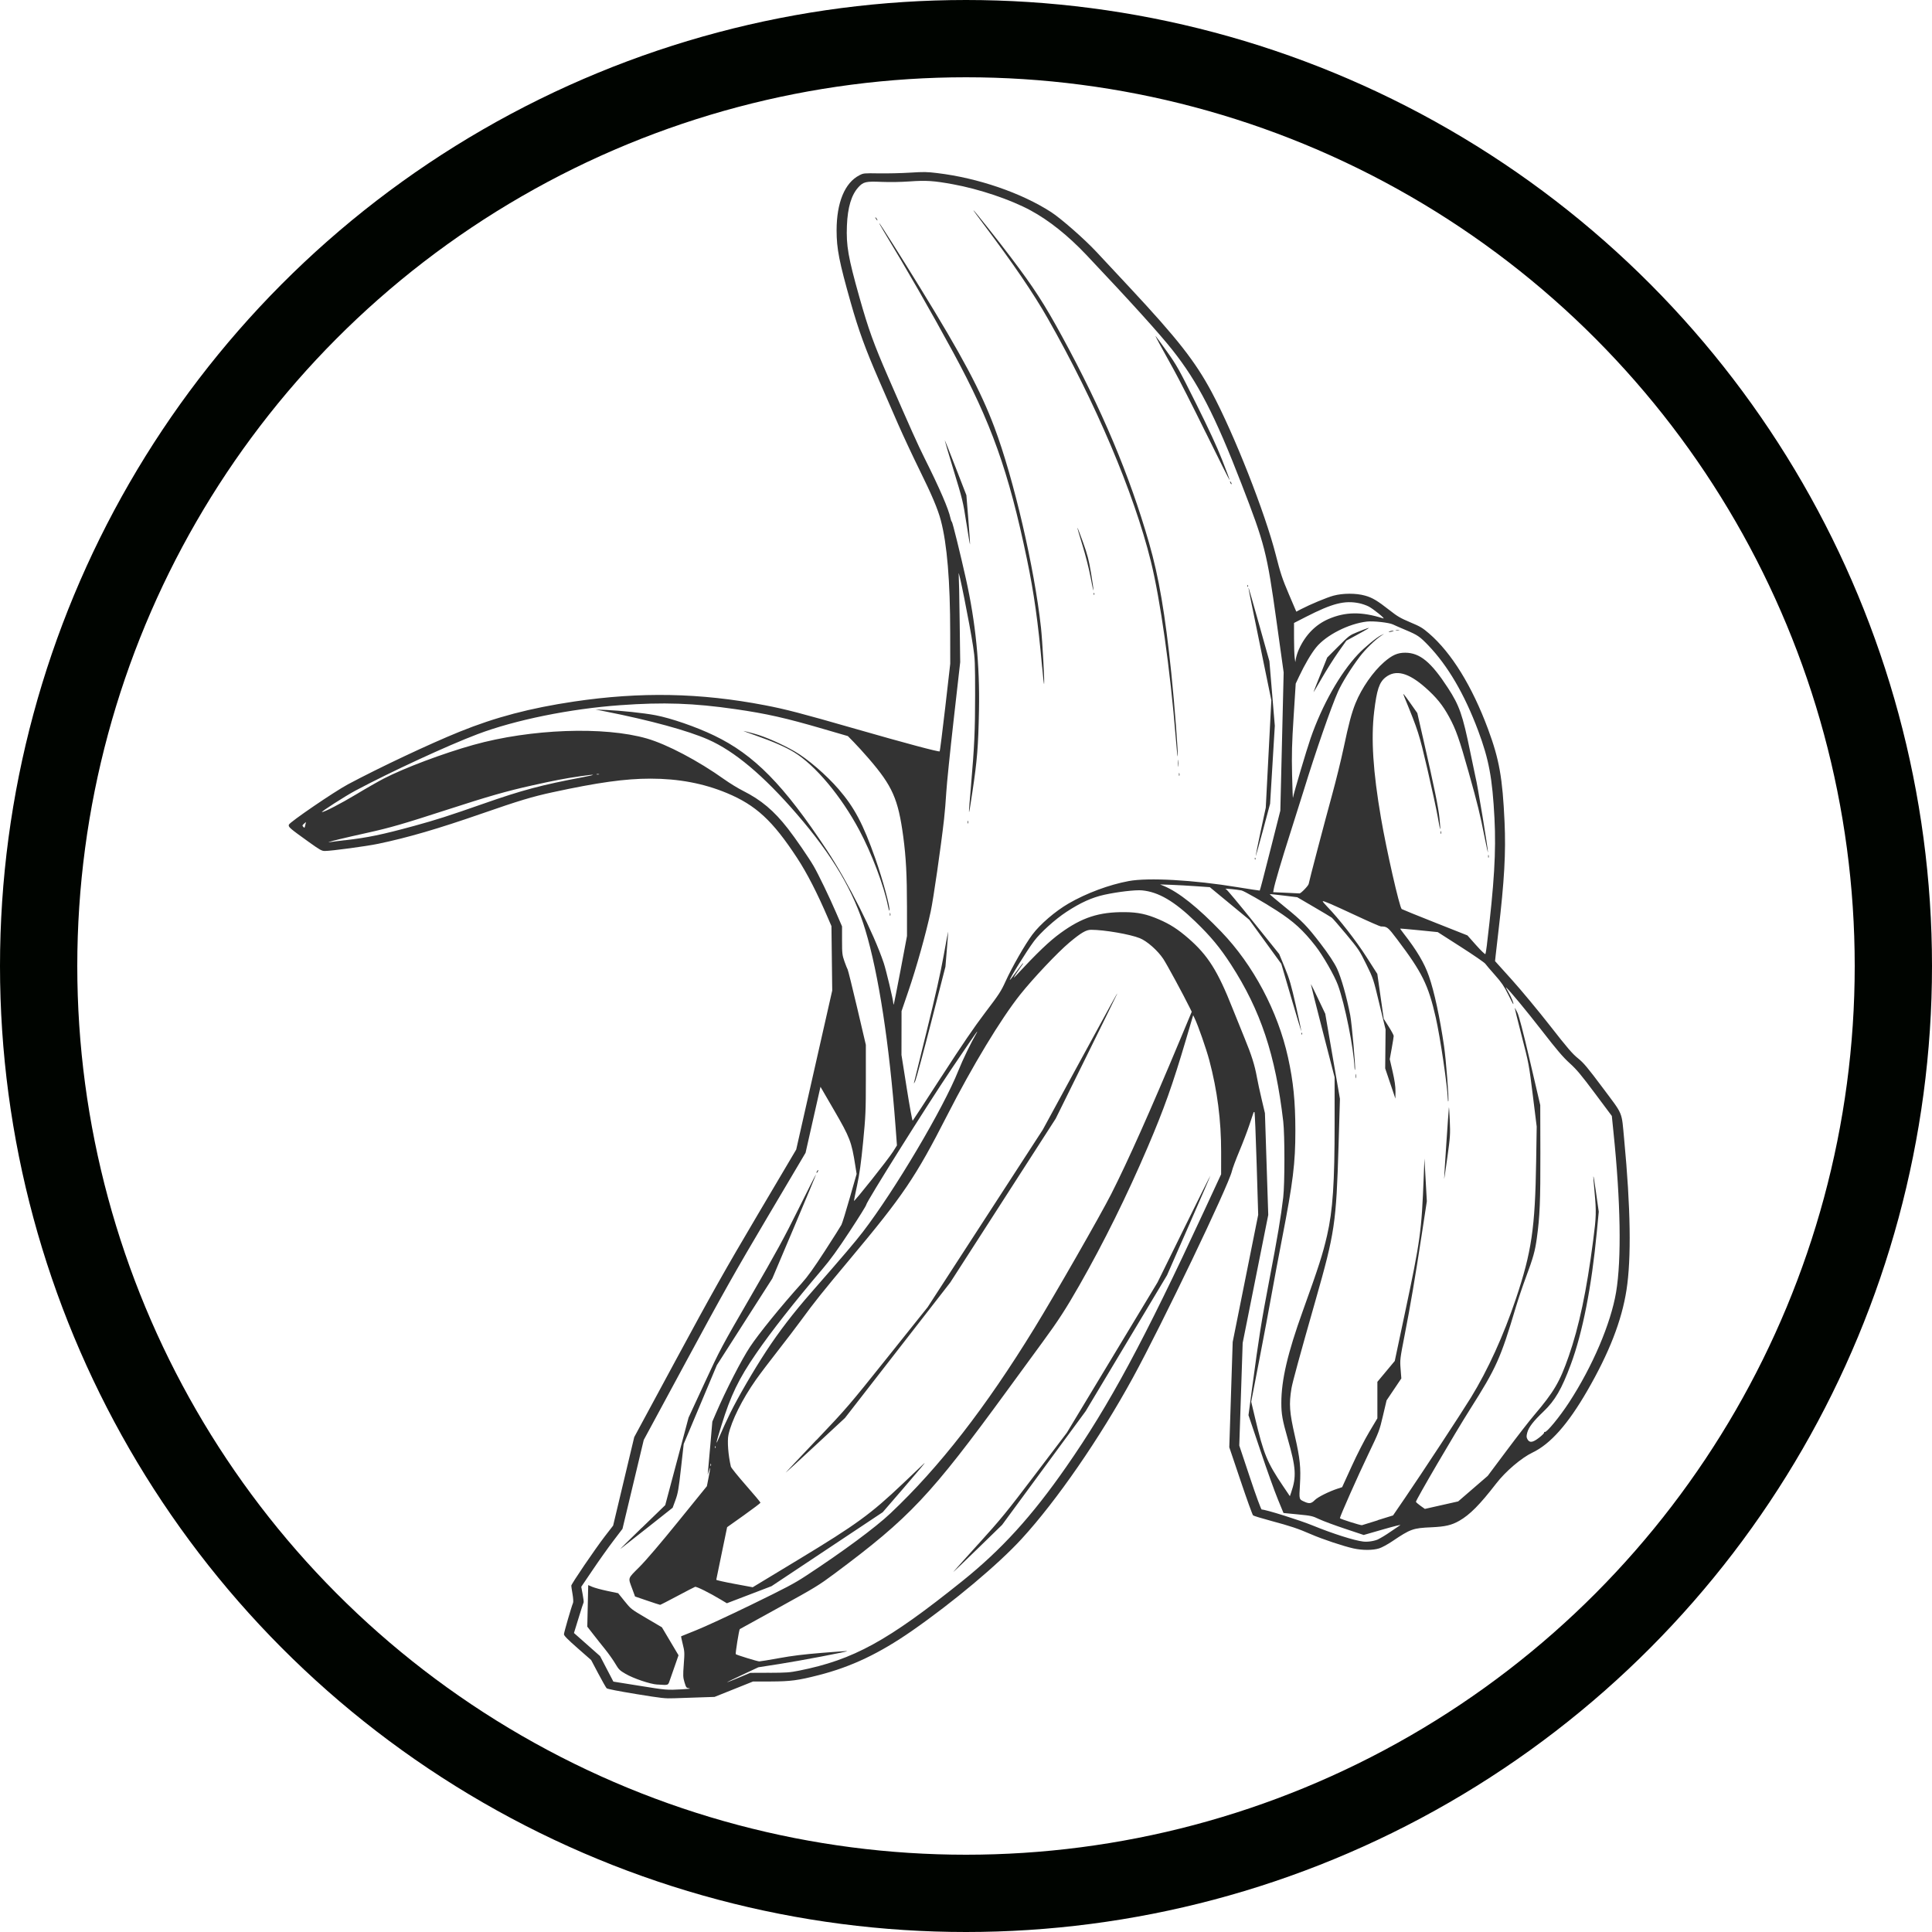 <?xml version="1.0" encoding="UTF-8" standalone="no"?>
<!-- Created with Inkscape (http://www.inkscape.org/) -->

<svg
   width="50mm"
   height="50mm"
   viewBox="0 0 50 50"
   version="1.1"
   id="svg4844"
   xml:space="preserve"
   xmlns="http://www.w3.org/2000/svg"
   xmlns:svg="http://www.w3.org/2000/svg"><defs
     id="defs4841" /><g
     id="layer1"><circle
       style="fill:none;stroke:#000400;stroke-width:2;stroke-linecap:round"
       id="path5394"
       cx="25"
       cy="25"
       r="24" /><path
       style="fill:#333333;stroke-width:0.022"
       d="m 16.459,43.841 c -0.458,-0.075 -0.74,-0.13 -0.759,-0.149 -0.017,-0.017 -0.114,-0.187 -0.216,-0.38 l -0.185,-0.35 -0.352,-0.309 c -0.254,-0.223 -0.352,-0.322 -0.352,-0.358 0,-0.046 0.196,-0.722 0.236,-0.814 0.01,-0.023 0.004,-0.126 -0.014,-0.228 -0.018,-0.102 -0.032,-0.199 -0.032,-0.216 -4.83e-4,-0.043 0.612,-0.944 0.869,-1.278 l 0.214,-0.277 0.273,-1.145 0.273,-1.145 1.092,-2.023 c 0.914,-1.693 1.256,-2.3 2.096,-3.721 l 1.004,-1.698 0.466,-2.058 0.466,-2.058 -0.01,-0.833 -0.01,-0.833 -0.084,-0.195 c -0.283,-0.661 -0.548,-1.178 -0.808,-1.574 -0.631,-0.963 -1.065,-1.363 -1.817,-1.676 -0.602,-0.25 -1.25,-0.372 -1.976,-0.372 -0.652,0 -1.362,0.099 -2.534,0.353 -0.526,0.114 -0.865,0.216 -1.835,0.553 -1.134,0.394 -1.91,0.62 -2.676,0.78 -0.299,0.063 -1.214,0.186 -1.381,0.186 -0.08,6.1e-5 -0.126,-0.026 -0.41,-0.229 C 7.492,21.432 7.458,21.403 7.476,21.343 7.495,21.277 8.65,20.489 9.004,20.299 c 0.816,-0.436 2.123,-1.052 2.888,-1.361 0.931,-0.377 1.828,-0.613 2.964,-0.782 1.72,-0.255 3.262,-0.226 4.937,0.095 0.541,0.104 0.927,0.204 2.344,0.611 1.302,0.374 2.159,0.603 2.182,0.583 0.007,-0.006 0.072,-0.519 0.144,-1.139 L 24.592,17.178 24.591,16.386 C 24.591,15.041 24.51,14.078 24.349,13.469 24.27,13.172 24.118,12.812 23.792,12.152 23.618,11.798 23.369,11.265 23.239,10.968 23.11,10.671 22.891,10.169 22.753,9.852 22.401,9.045 22.22,8.549 22.018,7.835 21.717,6.772 21.651,6.436 21.651,5.963 c 0,-0.72 0.212,-1.234 0.59,-1.427 0.108,-0.055 0.111,-0.055 0.511,-0.049 0.221,0.003 0.582,-0.005 0.802,-0.019 0.354,-0.022 0.434,-0.021 0.698,0.011 1.054,0.126 2.177,0.51 2.951,1.01 0.255,0.165 0.867,0.701 1.173,1.03 0.137,0.147 0.522,0.559 0.855,0.916 1.244,1.333 1.703,1.919 2.129,2.716 0.582,1.091 1.381,3.121 1.657,4.208 0.122,0.479 0.168,0.618 0.336,1.013 l 0.195,0.457 0.119,-0.062 c 0.249,-0.129 0.674,-0.305 0.843,-0.351 0.245,-0.066 0.584,-0.067 0.815,-0.002 0.192,0.053 0.32,0.13 0.643,0.383 0.198,0.156 0.277,0.202 0.529,0.308 0.262,0.11 0.318,0.144 0.488,0.29 0.582,0.503 1.113,1.364 1.524,2.47 0.292,0.787 0.377,1.262 0.429,2.412 0.036,0.786 -0.005,1.519 -0.159,2.825 -0.033,0.277 -0.065,0.564 -0.073,0.638 l -0.014,0.134 0.436,0.484 c 0.24,0.266 0.683,0.8 0.985,1.186 0.452,0.579 0.58,0.728 0.724,0.844 0.149,0.12 0.243,0.232 0.644,0.768 0.537,0.72 0.482,0.585 0.553,1.338 0.167,1.76 0.187,3.073 0.06,3.889 -0.124,0.797 -0.447,1.626 -1.017,2.613 -0.498,0.862 -0.952,1.375 -1.415,1.596 -0.288,0.138 -0.697,0.486 -0.94,0.801 -0.426,0.551 -0.681,0.808 -0.957,0.966 -0.199,0.113 -0.362,0.151 -0.717,0.167 -0.48,0.021 -0.54,0.042 -1.014,0.361 -0.117,0.079 -0.269,0.162 -0.338,0.184 -0.164,0.053 -0.436,0.054 -0.67,0.002 -0.264,-0.059 -0.806,-0.24 -1.093,-0.365 -0.343,-0.149 -0.525,-0.21 -1.038,-0.348 -0.239,-0.064 -0.449,-0.128 -0.465,-0.142 -0.017,-0.014 -0.162,-0.416 -0.323,-0.894 l -0.293,-0.869 0.044,-1.362 0.044,-1.362 0.33,-1.646 0.33,-1.646 -0.04,-1.322 c -0.022,-0.727 -0.047,-1.328 -0.056,-1.335 -0.009,-0.008 -0.02,-9.04e-4 -0.026,0.015 -0.006,0.016 -0.055,0.161 -0.109,0.324 -0.054,0.162 -0.171,0.468 -0.26,0.679 -0.088,0.211 -0.174,0.44 -0.189,0.508 -0.087,0.377 -1.815,3.98 -2.565,5.351 -0.858,1.567 -1.967,3.175 -2.876,4.166 -0.605,0.661 -1.774,1.64 -2.839,2.381 -0.844,0.586 -1.569,0.931 -2.416,1.147 -0.535,0.137 -0.727,0.162 -1.237,0.164 l -0.462,0.001 -0.497,0.199 -0.497,0.199 -0.391,0.013 c -0.215,0.007 -0.508,0.017 -0.651,0.022 -0.242,0.009 -0.313,9.02e-4 -0.989,-0.109 z m 1.19,-0.121 c 0.166,-0.009 0.241,-0.019 0.191,-0.026 -0.078,-0.011 -0.083,-0.016 -0.125,-0.155 -0.039,-0.13 -0.041,-0.176 -0.019,-0.466 0.023,-0.299 0.021,-0.336 -0.026,-0.521 -0.028,-0.109 -0.046,-0.202 -0.042,-0.205 0.005,-0.004 0.179,-0.074 0.387,-0.156 0.208,-0.082 0.853,-0.38 1.432,-0.662 0.896,-0.436 1.108,-0.548 1.417,-0.751 0.945,-0.619 1.793,-1.246 2.183,-1.615 1.262,-1.191 2.46,-2.731 3.724,-4.791 0.529,-0.861 1.703,-2.912 1.986,-3.468 0.429,-0.845 1.018,-2.164 1.783,-3.996 l 0.302,-0.724 -0.054,-0.109 c -0.168,-0.341 -0.59,-1.12 -0.684,-1.261 -0.144,-0.216 -0.417,-0.457 -0.604,-0.533 -0.251,-0.102 -0.92,-0.218 -1.264,-0.218 -0.128,0 -0.259,0.077 -0.559,0.328 -0.302,0.253 -0.937,0.925 -1.275,1.349 -0.499,0.627 -1.238,1.849 -1.891,3.128 -0.818,1.601 -1.133,2.067 -2.511,3.714 -0.703,0.84 -0.928,1.121 -1.266,1.585 -0.128,0.175 -0.4,0.532 -0.604,0.792 -0.204,0.26 -0.46,0.598 -0.568,0.751 -0.351,0.497 -0.634,1.065 -0.71,1.425 -0.034,0.161 -0.006,0.527 0.063,0.821 0.007,0.03 0.183,0.248 0.39,0.484 0.207,0.236 0.377,0.438 0.376,0.45 -4.82e-4,0.011 -0.195,0.158 -0.432,0.327 l -0.431,0.306 -0.139,0.671 c -0.076,0.369 -0.14,0.68 -0.142,0.69 -0.002,0.01 0.21,0.058 0.47,0.106 l 0.473,0.088 1.185,-0.717 c 1.498,-0.906 1.871,-1.178 2.701,-1.966 0.297,-0.282 0.545,-0.517 0.551,-0.523 0.065,-0.06 -0.13,0.174 -0.557,0.668 l -0.515,0.596 -1.439,0.957 -1.439,0.957 -0.578,0.221 -0.578,0.221 -0.15,-0.09 c -0.299,-0.18 -0.635,-0.347 -0.672,-0.335 -0.02,0.007 -0.228,0.114 -0.462,0.239 -0.234,0.125 -0.433,0.227 -0.443,0.227 -0.01,0 -0.16,-0.049 -0.333,-0.108 l -0.316,-0.108 -0.068,-0.185 c -0.116,-0.316 -0.134,-0.262 0.183,-0.581 0.176,-0.177 0.554,-0.62 1.012,-1.186 l 0.732,-0.903 0.043,-0.218 c 0.05,-0.252 0.052,-0.331 0.006,-0.167 -0.032,0.112 -0.032,0.112 -0.022,0.021 0.005,-0.051 0.033,-0.366 0.062,-0.7 l 0.052,-0.607 0.093,-0.216 c 0.26,-0.602 0.663,-1.388 0.882,-1.718 0.227,-0.344 0.816,-1.068 1.337,-1.646 0.155,-0.172 0.313,-0.393 0.601,-0.837 0.215,-0.332 0.407,-0.636 0.428,-0.676 0.021,-0.04 0.118,-0.352 0.215,-0.694 l 0.178,-0.622 -0.035,-0.222 C 22.039,29.551 21.996,29.438 21.584,28.729 l -0.35,-0.603 -0.193,0.854 -0.193,0.854 -0.987,1.667 c -0.832,1.404 -1.162,1.99 -2.094,3.716 l -1.107,2.049 -0.275,1.15 -0.275,1.15 -0.236,0.31 c -0.13,0.17 -0.37,0.508 -0.533,0.75 l -0.298,0.44 0.036,0.194 c 0.02,0.107 0.031,0.201 0.025,0.209 -0.006,0.008 -0.065,0.19 -0.13,0.404 l -0.12,0.389 0.338,0.299 0.338,0.299 0.172,0.33 0.172,0.33 0.656,0.105 c 0.721,0.116 0.727,0.116 1.117,0.095 z m -0.639,-0.124 c -0.179,-0.01 -0.613,-0.156 -0.819,-0.276 -0.154,-0.089 -0.177,-0.112 -0.27,-0.269 -0.056,-0.094 -0.173,-0.259 -0.26,-0.367 -0.087,-0.108 -0.227,-0.283 -0.31,-0.391 l -0.152,-0.195 0.004,-0.185 c 0.002,-0.102 0.007,-0.344 0.012,-0.538 l 0.008,-0.353 0.107,0.046 c 0.059,0.025 0.233,0.073 0.387,0.105 l 0.281,0.059 0.166,0.206 c 0.165,0.205 0.169,0.208 0.566,0.441 l 0.4,0.235 0.215,0.362 0.215,0.362 -0.075,0.216 c -0.041,0.119 -0.102,0.292 -0.135,0.386 -0.068,0.191 -0.027,0.173 -0.339,0.155 z m -0.398,-4.058 0.604,-0.585 0.302,-1.133 0.302,-1.133 0.414,-0.895 c 0.401,-0.868 0.438,-0.936 1.201,-2.253 0.65,-1.121 0.865,-1.515 1.233,-2.258 0.245,-0.495 0.449,-0.897 0.453,-0.894 0.004,0.003 -0.249,0.612 -0.563,1.353 l -0.57,1.346 -0.718,1.122 -0.718,1.122 -0.429,1.02 -0.429,1.02 -0.07,0.626 c -0.06,0.539 -0.08,0.654 -0.143,0.825 l -0.073,0.199 -0.646,0.511 c -0.355,0.281 -0.671,0.53 -0.702,0.552 -0.031,0.023 0.216,-0.222 0.548,-0.544 z m 4.519,-2.27 c 0.786,-0.828 0.832,-0.881 1.842,-2.145 l 1.036,-1.296 1.489,-2.295 1.489,-2.295 0.89,-1.636 c 0.928,-1.705 1.045,-1.918 1.035,-1.882 -0.004,0.012 -0.362,0.744 -0.798,1.626 l -0.792,1.604 -1.365,2.121 -1.365,2.121 -1.362,1.753 -1.362,1.753 -0.764,0.709 c -0.42,0.39 -0.768,0.709 -0.772,0.709 -0.005,0 0.354,-0.382 0.797,-0.849 z m -4.82e-4,-6.92 c 0,-0.011 0.01,-0.034 0.023,-0.051 0.013,-0.017 0.023,-0.022 0.023,-0.01 0,0.011 -0.01,0.034 -0.023,0.051 -0.013,0.017 -0.023,0.022 -0.023,0.01 z m -1.22,12.944 c 0.449,-0.002 0.524,-0.007 0.77,-0.056 1.412,-0.283 2.288,-0.764 4.224,-2.318 1.013,-0.813 1.799,-1.676 2.686,-2.951 1.126,-1.617 2.007,-3.253 3.573,-6.63 l 0.439,-0.947 4.82e-4,-0.576 c 9.55e-4,-0.818 -0.099,-1.595 -0.307,-2.377 -0.079,-0.296 -0.29,-0.9 -0.379,-1.084 l -0.038,-0.079 -0.184,0.624 c -0.346,1.172 -0.569,1.8 -0.995,2.795 -0.536,1.253 -1.134,2.463 -1.764,3.567 -0.348,0.61 -0.552,0.925 -0.952,1.47 -0.15,0.205 -0.56,0.765 -0.911,1.246 -1.996,2.735 -2.525,3.296 -4.471,4.746 -0.414,0.308 -0.5,0.361 -1.444,0.881 -0.552,0.304 -1.008,0.555 -1.012,0.558 -0.019,0.013 -0.119,0.637 -0.104,0.649 0.031,0.024 0.56,0.187 0.609,0.187 0.026,0 0.255,-0.038 0.509,-0.084 0.347,-0.063 0.623,-0.097 1.11,-0.137 0.356,-0.029 0.652,-0.05 0.656,-0.046 0.017,0.015 -1.224,0.251 -1.743,0.332 l -0.557,0.087 -0.407,0.191 c -0.224,0.105 -0.407,0.194 -0.407,0.199 0,0.004 0.136,-0.05 0.302,-0.119 l 0.302,-0.127 0.497,-0.002 z m 5.405,-3.328 c 0.596,-0.659 0.732,-0.825 1.476,-1.806 l 0.819,-1.08 1.173,-1.945 1.173,-1.945 0.681,-1.384 c 0.374,-0.761 0.684,-1.381 0.687,-1.378 0.004,0.003 -0.248,0.584 -0.558,1.291 l -0.564,1.286 -1.053,1.759 -1.053,1.759 -1.081,1.471 -1.081,1.471 -0.629,0.612 c -0.346,0.337 -0.633,0.612 -0.638,0.612 -0.005,0 0.287,-0.326 0.648,-0.725 z m 10.352,-0.129 c 0.059,-0.026 0.198,-0.11 0.31,-0.188 0.112,-0.078 0.229,-0.157 0.26,-0.176 0.031,-0.019 -0.168,0.03 -0.444,0.11 l -0.501,0.144 -0.48,-0.16 c -0.264,-0.088 -0.565,-0.199 -0.669,-0.248 -0.181,-0.085 -0.203,-0.09 -0.558,-0.125 l -0.369,-0.036 -0.148,-0.36 c -0.082,-0.198 -0.286,-0.768 -0.453,-1.266 l -0.305,-0.905 0.092,-0.689 c 0.18,-1.35 0.241,-1.732 0.449,-2.819 0.211,-1.104 0.3,-1.631 0.358,-2.13 0.041,-0.35 0.041,-1.617 4.82e-4,-1.965 -0.201,-1.722 -0.584,-2.872 -1.352,-4.06 -0.283,-0.437 -0.523,-0.727 -0.922,-1.112 -0.546,-0.528 -0.953,-0.766 -1.377,-0.807 -0.17,-0.017 -0.63,0.037 -0.978,0.113 -0.321,0.071 -0.617,0.204 -0.984,0.445 -0.29,0.19 -0.667,0.53 -0.835,0.753 -0.186,0.247 -0.658,1.007 -0.626,1.007 0.006,0 0.081,-0.097 0.169,-0.216 0.087,-0.119 0.163,-0.216 0.169,-0.216 0.006,0 0.006,0.007 2.66e-4,0.015 -0.006,0.009 -0.053,0.076 -0.104,0.149 -0.138,0.197 -0.166,0.251 -0.086,0.165 0.567,-0.609 0.873,-0.902 1.166,-1.114 0.552,-0.401 0.993,-0.544 1.66,-0.538 0.342,0.003 0.566,0.051 0.888,0.19 0.286,0.124 0.486,0.253 0.757,0.488 0.506,0.44 0.76,0.843 1.145,1.818 0.078,0.198 0.217,0.541 0.308,0.762 0.181,0.439 0.264,0.702 0.321,1.018 0.02,0.113 0.075,0.368 0.122,0.566 l 0.085,0.36 0.043,1.317 0.043,1.317 -0.331,1.657 -0.331,1.657 -0.044,1.327 -0.044,1.327 0.276,0.828 c 0.16,0.48 0.288,0.828 0.304,0.828 0.105,0 0.979,0.274 1.324,0.415 0.511,0.209 1.07,0.387 1.302,0.414 0.12,0.014 0.279,-0.01 0.391,-0.058 z m -0.013,-0.493 0.397,-0.123 0.31,-0.453 c 0.429,-0.628 1.459,-2.195 1.703,-2.593 0.444,-0.723 0.845,-1.605 1.167,-2.562 0.406,-1.208 0.497,-1.826 0.524,-3.56 l 0.014,-0.895 -0.101,-0.813 c -0.098,-0.794 -0.105,-0.829 -0.287,-1.532 -0.102,-0.395 -0.183,-0.722 -0.18,-0.725 0.004,-0.003 0.035,0.052 0.069,0.122 0.042,0.087 0.148,0.493 0.327,1.26 l 0.264,1.132 0.003,1.235 c 0.003,1.241 -0.014,1.651 -0.092,2.212 -0.046,0.333 -0.093,0.5 -0.279,1.001 -0.085,0.227 -0.203,0.578 -0.264,0.781 -0.395,1.327 -0.505,1.571 -1.185,2.643 -0.394,0.622 -1.413,2.365 -1.4,2.395 0.006,0.015 0.061,0.062 0.121,0.105 l 0.11,0.078 0.431,-0.097 0.431,-0.097 0.382,-0.33 0.382,-0.33 0.493,-0.659 c 0.271,-0.363 0.588,-0.771 0.705,-0.908 0.517,-0.609 0.665,-0.86 0.897,-1.525 0.27,-0.774 0.464,-1.691 0.634,-2.999 0.081,-0.622 0.084,-0.742 0.036,-1.261 -0.05,-0.541 -0.04,-0.536 0.039,0.021 l 0.07,0.494 -0.05,0.524 c -0.135,1.421 -0.367,2.602 -0.674,3.43 -0.234,0.632 -0.409,0.934 -0.702,1.213 -0.268,0.255 -0.389,0.412 -0.425,0.552 -0.023,0.088 -0.022,0.12 0.005,0.168 0.054,0.099 0.134,0.09 0.296,-0.034 0.076,-0.058 0.138,-0.119 0.136,-0.135 -0.002,-0.016 0.005,-0.024 0.016,-0.018 0.045,0.024 0.385,-0.389 0.628,-0.762 0.609,-0.933 1.083,-2.046 1.219,-2.857 0.143,-0.852 0.118,-2.348 -0.069,-4.148 L 41.714,28.881 41.278,28.297 c -0.358,-0.479 -0.474,-0.618 -0.652,-0.779 -0.17,-0.153 -0.327,-0.336 -0.721,-0.844 -0.419,-0.538 -0.823,-1.026 -0.929,-1.122 -0.013,-0.011 0.015,0.044 0.061,0.123 0.075,0.129 0.144,0.297 0.127,0.312 -0.004,0.003 -0.064,-0.112 -0.135,-0.255 -0.105,-0.212 -0.168,-0.304 -0.34,-0.498 -0.116,-0.13 -0.228,-0.262 -0.25,-0.293 -0.022,-0.031 -0.307,-0.227 -0.635,-0.437 l -0.595,-0.381 -0.487,-0.049 c -0.268,-0.027 -0.487,-0.045 -0.487,-0.041 0,0.004 0.041,0.06 0.091,0.125 0.341,0.438 0.537,0.768 0.653,1.101 0.138,0.395 0.283,1.064 0.393,1.814 0.05,0.341 0.13,1.364 0.111,1.426 -0.006,0.019 -0.012,-0.004 -0.013,-0.052 -0.011,-0.347 -0.197,-1.604 -0.313,-2.114 -0.191,-0.842 -0.352,-1.167 -0.996,-2.019 -0.243,-0.322 -0.262,-0.337 -0.422,-0.337 -0.022,0 -0.311,-0.126 -0.642,-0.281 -0.646,-0.301 -0.847,-0.388 -0.865,-0.372 -0.006,0.005 0.046,0.069 0.117,0.141 0.3,0.308 0.749,0.883 1.019,1.307 l 0.277,0.433 0.083,0.581 0.083,0.581 0.129,0.203 c 0.071,0.112 0.129,0.22 0.129,0.24 0,0.021 -0.023,0.165 -0.051,0.32 l -0.051,0.282 0.075,0.325 c 0.052,0.226 0.074,0.381 0.073,0.51 l -0.002,0.185 -0.132,-0.391 -0.132,-0.391 0.005,-0.504 0.005,-0.504 -0.16,-0.659 C 35.543,25.334 35.54,25.323 35.359,24.955 35.184,24.6 35.16,24.564 34.842,24.181 34.658,23.96 34.489,23.766 34.466,23.749 c -0.023,-0.017 -0.233,-0.143 -0.468,-0.28 l -0.426,-0.249 -0.352,-0.043 c -0.194,-0.024 -0.356,-0.04 -0.36,-0.036 -0.004,0.004 0.18,0.159 0.41,0.346 0.427,0.346 0.557,0.48 0.899,0.925 0.211,0.274 0.369,0.514 0.435,0.659 0.111,0.243 0.246,0.72 0.34,1.204 0.04,0.204 0.142,1.35 0.125,1.406 -0.006,0.019 -0.012,-0.002 -0.014,-0.048 -0.018,-0.493 -0.252,-1.656 -0.43,-2.141 -0.091,-0.247 -0.387,-0.763 -0.58,-1.01 -0.321,-0.411 -0.562,-0.631 -1.005,-0.917 -0.336,-0.217 -0.847,-0.509 -0.911,-0.521 -0.132,-0.024 -0.399,-0.051 -0.41,-0.042 -0.007,0.006 -9.53e-4,0.011 0.013,0.011 0.014,0 0.329,0.377 0.7,0.839 l 0.674,0.839 0.144,0.35 c 0.123,0.3 0.164,0.44 0.287,0.984 0.079,0.349 0.142,0.645 0.141,0.659 -9.54e-4,0.013 -0.118,-0.373 -0.26,-0.858 l -0.258,-0.882 -0.415,-0.571 -0.415,-0.571 -0.51,-0.421 -0.51,-0.421 -0.36,-0.025 c -0.198,-0.014 -0.488,-0.03 -0.644,-0.036 l -0.284,-0.01 0.098,0.04 c 0.386,0.16 0.879,0.553 1.489,1.187 0.826,0.859 1.462,2.057 1.725,3.251 0.138,0.626 0.189,1.136 0.19,1.893 4.83e-4,0.841 -0.06,1.333 -0.343,2.788 -0.091,0.47 -0.214,1.123 -0.272,1.451 -0.058,0.328 -0.201,1.088 -0.317,1.687 l -0.211,1.091 0.103,0.432 c 0.219,0.92 0.309,1.141 0.719,1.747 l 0.179,0.265 0.031,-0.09 c 0.143,-0.413 0.129,-0.641 -0.087,-1.397 -0.138,-0.485 -0.165,-0.636 -0.165,-0.927 0,-0.593 0.163,-1.29 0.558,-2.386 0.407,-1.13 0.514,-1.463 0.625,-1.945 0.149,-0.648 0.197,-1.359 0.196,-2.922 l -3.57e-4,-1.173 -0.31,-1.202 c -0.171,-0.661 -0.307,-1.205 -0.304,-1.208 0.004,-0.003 0.089,0.168 0.189,0.38 l 0.183,0.385 0.19,1.101 0.19,1.101 -0.036,1.214 c -0.06,2.003 -0.096,2.251 -0.593,3.992 -0.417,1.462 -0.6,2.134 -0.625,2.284 -0.068,0.412 -0.053,0.619 0.091,1.249 0.13,0.567 0.154,0.807 0.128,1.248 -0.023,0.392 -0.028,0.376 0.126,0.444 0.117,0.052 0.172,0.042 0.259,-0.047 0.078,-0.079 0.369,-0.224 0.6,-0.299 l 0.107,-0.035 0.246,-0.539 c 0.139,-0.306 0.337,-0.692 0.456,-0.891 l 0.21,-0.352 v -0.472 -0.472 l 0.225,-0.27 0.225,-0.27 0.259,-1.223 c 0.406,-1.913 0.435,-2.126 0.491,-3.565 l 0.018,-0.453 0.031,0.554 0.031,0.554 -0.131,0.856 c -0.175,1.143 -0.293,1.838 -0.443,2.605 -0.121,0.621 -0.124,0.644 -0.105,0.881 l 0.019,0.243 -0.191,0.284 -0.191,0.284 -0.094,0.399 c -0.091,0.389 -0.101,0.414 -0.38,0.996 -0.266,0.553 -0.734,1.608 -0.734,1.654 0,0.018 0.538,0.189 0.571,0.181 0.008,-0.002 0.193,-0.059 0.411,-0.127 z m 1.72,-8.833 c -0.004,-0.032 0.114,-1.793 0.123,-1.848 0.004,-0.023 0.014,0.13 0.023,0.34 0.015,0.355 0.011,0.42 -0.064,0.957 -0.044,0.317 -0.081,0.565 -0.082,0.551 z m -2.293,-2.66 c 0,-0.051 0.005,-0.072 0.01,-0.046 0.006,0.025 0.006,0.067 0,0.093 -0.006,0.025 -0.01,0.005 -0.01,-0.046 z m -1.402,-1.103 c 9.54e-4,-0.024 0.007,-0.029 0.014,-0.012 0.007,0.015 0.006,0.033 -0.002,0.039 -0.008,0.007 -0.013,-0.005 -0.012,-0.027 z M 18.399,37.885 c -0.006,-0.014 -0.012,-0.003 -0.012,0.026 0,0.028 0.005,0.04 0.012,0.026 0.006,-0.014 0.006,-0.037 0,-0.051 z m 0.119,-0.451 c -0.008,-0.016 -0.013,-0.012 -0.014,0.012 -9.54e-4,0.022 0.004,0.034 0.012,0.027 0.008,-0.007 0.009,-0.025 0.002,-0.039 z m 0.377,-0.857 c 0.205,-0.418 0.603,-1.103 0.934,-1.609 0.334,-0.509 0.701,-0.988 1.17,-1.523 0.832,-0.951 1.129,-1.3 1.332,-1.564 0.827,-1.078 2.084,-3.2 2.47,-4.17 0.116,-0.29 0.331,-0.734 0.478,-0.985 0.014,-0.023 0.014,-0.032 0.002,-0.021 -0.013,0.011 -0.311,0.447 -0.662,0.967 -0.628,0.93 -2.21,3.452 -2.202,3.51 0.002,0.016 -0.187,0.321 -0.422,0.678 -0.319,0.486 -0.5,0.736 -0.723,0.998 -0.713,0.838 -1.315,1.604 -1.701,2.167 -0.455,0.661 -0.661,1.088 -0.901,1.867 -0.155,0.503 -0.163,0.56 -0.039,0.261 0.058,-0.14 0.177,-0.399 0.264,-0.576 z m 4.213,-6.766 0.105,-0.168 -0.035,-0.471 C 23.016,27.014 22.74,25.215 22.395,24.068 22.092,23.063 21.545,22.136 20.626,21.073 19.759,20.069 19.009,19.439 18.326,19.139 17.796,18.906 16.836,18.644 15.661,18.411 l -0.249,-0.049 0.284,0.012 c 0.362,0.015 0.969,0.079 1.263,0.135 0.401,0.075 1.056,0.301 1.523,0.526 1.036,0.498 1.802,1.277 2.918,2.968 0.55,0.833 1.211,2.145 1.471,2.919 0.063,0.189 0.247,0.961 0.247,1.038 0,0.025 0.005,0.04 0.011,0.035 0.006,-0.005 0.086,-0.406 0.178,-0.891 l 0.166,-0.881 -3.57e-4,-0.744 c -3.6e-4,-0.83 -0.025,-1.291 -0.096,-1.824 -0.132,-0.98 -0.28,-1.313 -0.897,-2.027 -0.127,-0.147 -0.3,-0.337 -0.384,-0.422 L 21.943,19.05 21.294,18.861 c -0.96,-0.28 -1.456,-0.392 -2.259,-0.508 -1.089,-0.157 -1.861,-0.184 -2.983,-0.103 -1.297,0.093 -2.721,0.382 -3.695,0.751 -0.775,0.293 -2.241,0.971 -3.162,1.462 -0.254,0.135 -0.906,0.554 -0.863,0.554 0.062,0 0.485,-0.219 0.877,-0.454 C 9.469,20.406 9.794,20.221 9.931,20.15 10.47,19.872 11.466,19.498 12.251,19.278 c 1.481,-0.415 3.385,-0.485 4.491,-0.165 0.522,0.151 1.33,0.577 2,1.055 0.139,0.099 0.357,0.233 0.485,0.297 0.474,0.239 0.802,0.515 1.164,0.98 0.195,0.25 0.542,0.755 0.666,0.969 0.119,0.204 0.412,0.811 0.578,1.198 l 0.157,0.363 v 0.364 c 0,0.335 0.005,0.379 0.062,0.542 0.034,0.097 0.072,0.191 0.083,0.209 0.011,0.017 0.122,0.464 0.246,0.991 l 0.225,0.96 8.6e-5,0.892 c 9.2e-5,0.818 -0.006,0.953 -0.071,1.623 -0.053,0.538 -0.093,0.831 -0.154,1.113 -0.045,0.21 -0.083,0.394 -0.083,0.409 0,0.041 0.885,-1.073 1.007,-1.267 z m -0.079,-6.151 c 4.48e-4,-0.034 0.006,-0.045 0.012,-0.025 0.006,0.02 0.006,0.048 -9.55e-4,0.062 -0.006,0.014 -0.011,-0.002 -0.011,-0.036 z m -0.049,-0.216 c -0.107,-0.528 -0.422,-1.361 -0.741,-1.959 -0.469,-0.88 -1.137,-1.679 -1.689,-2.017 -0.213,-0.131 -0.551,-0.279 -0.983,-0.43 -0.189,-0.066 -0.334,-0.12 -0.323,-0.12 0.011,-7.9e-5 0.139,0.032 0.284,0.072 0.269,0.073 0.713,0.268 1.037,0.455 0.335,0.193 0.821,0.612 1.139,0.98 0.408,0.473 0.633,0.897 0.951,1.799 0.189,0.535 0.384,1.253 0.364,1.339 -0.005,0.02 -0.023,-0.033 -0.04,-0.118 z m 1.39,4.413 c 0.526,-0.814 0.842,-1.277 1.127,-1.652 0.357,-0.469 0.41,-0.55 0.528,-0.81 0.167,-0.368 0.505,-0.958 0.694,-1.21 0.199,-0.266 0.591,-0.602 0.933,-0.801 0.464,-0.269 1.05,-0.487 1.56,-0.582 0.508,-0.094 1.676,-0.029 2.813,0.158 0.314,0.051 0.573,0.091 0.576,0.088 0.011,-0.013 0.093,-0.326 0.307,-1.171 l 0.227,-0.898 0.043,-1.788 0.043,-1.788 -0.185,-1.327 C 32.788,14.296 32.735,14.087 32.131,12.527 31.444,10.749 31,9.888 30.344,9.06 30.003,8.629 29.266,7.814 28.119,6.601 27.642,6.097 27.149,5.703 26.669,5.444 26.153,5.165 25.342,4.892 24.659,4.768 24.167,4.678 23.969,4.665 23.546,4.695 c -0.246,0.017 -0.503,0.021 -0.731,0.012 -0.406,-0.017 -0.472,-0.002 -0.599,0.137 -0.183,0.201 -0.279,0.523 -0.298,0.997 -0.02,0.518 0.031,0.814 0.323,1.851 0.235,0.833 0.368,1.201 0.754,2.088 0.576,1.323 0.754,1.72 0.928,2.068 0.4,0.801 0.625,1.321 0.677,1.568 0.009,0.043 0.024,0.083 0.034,0.088 0.018,0.011 0.22,0.83 0.363,1.471 0.253,1.134 0.362,2.233 0.339,3.406 -0.018,0.942 -0.047,1.298 -0.171,2.12 -0.108,0.718 -0.111,0.707 -0.035,-0.175 0.087,-1.011 0.106,-1.422 0.106,-2.336 2.7e-4,-0.833 -0.004,-0.947 -0.053,-1.266 -0.088,-0.579 -0.394,-2.109 -0.372,-1.862 0.006,0.074 0.018,0.615 0.025,1.204 l 0.014,1.07 -0.169,1.492 c -0.093,0.821 -0.179,1.663 -0.191,1.873 -0.012,0.209 -0.038,0.524 -0.058,0.7 -0.082,0.725 -0.278,2.079 -0.345,2.387 -0.128,0.592 -0.37,1.454 -0.577,2.059 l -0.178,0.521 -9.55e-4,0.567 -9.53e-4,0.567 0.136,0.859 c 0.075,0.472 0.144,0.852 0.154,0.843 0.01,-0.009 0.347,-0.525 0.749,-1.147 z m -0.716,0.165 c 0.008,-0.034 0.158,-0.645 0.334,-1.358 0.221,-0.896 0.355,-1.494 0.434,-1.934 0.063,-0.351 0.115,-0.628 0.116,-0.615 0.002,0.012 -0.014,0.221 -0.034,0.463 l -0.036,0.44 -0.365,1.42 c -0.201,0.781 -0.387,1.471 -0.414,1.533 -0.027,0.062 -0.042,0.085 -0.034,0.051 z m 8.82,-5.805 c 9.53e-4,-0.024 0.007,-0.029 0.014,-0.012 0.007,0.015 0.006,0.033 -0.002,0.039 -0.008,0.007 -0.013,-0.005 -0.012,-0.027 z m 0.024,-0.07 c -4.83e-4,-0.017 0.058,-0.304 0.129,-0.638 l 0.131,-0.607 0.072,-1.389 0.072,-1.389 -0.285,-1.389 c -0.312,-1.521 -0.316,-1.542 -0.3,-1.512 0.006,0.011 0.129,0.441 0.273,0.954 l 0.262,0.934 0.07,0.836 0.07,0.836 -0.061,1.009 -0.061,1.009 -0.185,0.689 c -0.102,0.379 -0.186,0.675 -0.186,0.659 z M 25.041,21.273 c 4.48e-4,-0.034 0.006,-0.045 0.012,-0.025 0.006,0.02 0.006,0.048 -9.53e-4,0.062 -0.006,0.014 -0.011,-0.002 -0.011,-0.036 z m 5.469,-1.235 c 4.44e-4,-0.034 0.006,-0.045 0.012,-0.025 0.006,0.02 0.006,0.048 -9.54e-4,0.062 -0.006,0.014 -0.011,-0.002 -0.011,-0.036 z m -0.021,-0.288 c 9.3e-5,-0.079 0.004,-0.109 0.009,-0.066 0.005,0.043 0.005,0.108 -1.8e-4,0.144 -0.005,0.037 -0.009,0.001 -0.009,-0.078 z m -0.063,-0.684 C 30.285,17.329 30.027,15.508 29.784,14.527 29.345,12.754 28.351,10.411 27.119,8.247 26.744,7.587 26.225,6.826 25.432,5.772 25.293,5.588 25.185,5.438 25.19,5.438 c 0.017,0 0.625,0.764 0.965,1.214 0.604,0.798 0.87,1.209 1.332,2.057 1.031,1.892 1.744,3.583 2.249,5.337 0.256,0.888 0.416,1.827 0.579,3.39 0.082,0.79 0.185,2.14 0.163,2.14 -0.006,0 -0.029,-0.229 -0.052,-0.509 z m -3.457,-1.81 C 26.866,16.104 26.758,15.335 26.576,14.466 26.102,12.192 25.652,10.931 24.664,9.111 24.084,8.042 23.448,6.934 22.864,5.973 22.792,5.854 22.744,5.766 22.757,5.777 c 0.029,0.025 0.577,0.891 1.054,1.667 1.087,1.766 1.571,2.675 1.922,3.609 0.502,1.335 1.039,3.643 1.208,5.195 0.036,0.327 0.096,1.414 0.08,1.455 -0.005,0.013 -0.028,-0.188 -0.051,-0.446 z m 1.336,-1.891 c 9.54e-4,-0.024 0.007,-0.029 0.014,-0.012 0.007,0.015 0.006,0.033 -0.002,0.039 -0.008,0.007 -0.013,-0.005 -0.012,-0.027 z m -0.082,-0.431 c -0.039,-0.213 -0.128,-0.56 -0.208,-0.82 -0.077,-0.248 -0.136,-0.453 -0.132,-0.457 0.004,-0.004 0.07,0.166 0.146,0.378 0.114,0.319 0.15,0.456 0.207,0.797 0.038,0.226 0.066,0.425 0.062,0.442 -0.004,0.017 -0.037,-0.136 -0.075,-0.34 z m 4.06,0.225 c 9.54e-4,-0.024 0.007,-0.029 0.014,-0.012 0.007,0.015 0.006,0.033 -0.002,0.039 -0.008,0.007 -0.013,-0.005 -0.012,-0.027 z m -7.275,-1.631 c -0.083,-0.542 -0.099,-0.607 -0.326,-1.349 -0.131,-0.429 -0.235,-0.783 -0.232,-0.786 0.004,-0.003 0.131,0.315 0.283,0.708 l 0.277,0.714 0.051,0.634 c 0.028,0.349 0.047,0.638 0.043,0.641 -0.004,0.004 -0.047,-0.249 -0.095,-0.562 z m 6.838,-1.023 c -0.023,-0.052 -0.016,-0.065 0.012,-0.023 0.014,0.021 0.02,0.042 0.014,0.047 -0.006,0.005 -0.018,-0.005 -0.026,-0.024 z M 31.208,11.203 C 30.875,10.525 30.499,9.786 30.373,9.561 30.025,8.936 29.885,8.677 29.909,8.699 c 0.012,0.011 0.144,0.192 0.293,0.401 0.252,0.354 0.305,0.448 0.749,1.338 0.334,0.669 0.538,1.111 0.68,1.47 0.111,0.282 0.198,0.516 0.193,0.52 -0.005,0.004 -0.282,-0.547 -0.615,-1.225 z M 22.669,5.664 c -0.014,-0.023 -0.02,-0.041 -0.014,-0.041 0.006,0 0.023,0.019 0.037,0.041 0.014,0.023 0.02,0.041 0.014,0.041 -0.006,0 -0.023,-0.019 -0.037,-0.041 z M 38.482,24.439 c 0.189,-1.573 0.239,-2.405 0.195,-3.258 -0.054,-1.045 -0.144,-1.527 -0.424,-2.275 -0.353,-0.942 -0.782,-1.675 -1.289,-2.204 -0.221,-0.23 -0.275,-0.267 -0.587,-0.398 -0.136,-0.057 -0.282,-0.121 -0.325,-0.142 -0.097,-0.049 -0.507,-0.095 -0.676,-0.076 -0.474,0.054 -1.059,0.352 -1.317,0.672 -0.127,0.157 -0.297,0.447 -0.439,0.749 l -0.087,0.185 -0.054,0.854 c -0.045,0.701 -0.052,0.971 -0.04,1.502 0.008,0.357 0.018,0.625 0.023,0.597 0.024,-0.133 0.35,-1.231 0.456,-1.538 0.298,-0.859 0.76,-1.677 1.227,-2.174 0.168,-0.179 0.486,-0.441 0.597,-0.493 l 0.08,-0.037 -0.071,0.046 c -0.155,0.1 -0.417,0.355 -0.562,0.547 -0.226,0.299 -0.456,0.669 -0.561,0.902 -0.175,0.39 -0.583,1.565 -0.889,2.562 -0.061,0.198 -0.216,0.69 -0.345,1.093 -0.23,0.719 -0.405,1.314 -0.431,1.462 l -0.013,0.075 0.324,0.014 c 0.178,0.008 0.339,0.015 0.357,0.017 0.035,0.004 0.236,-0.205 0.238,-0.247 0.002,-0.04 0.418,-1.623 0.607,-2.31 0.098,-0.356 0.231,-0.897 0.296,-1.204 0.133,-0.631 0.207,-0.91 0.31,-1.164 0.158,-0.39 0.454,-0.815 0.739,-1.062 0.21,-0.182 0.349,-0.243 0.548,-0.242 0.379,0.003 0.668,0.241 1.104,0.912 0.297,0.456 0.381,0.698 0.577,1.657 0.072,0.351 0.135,0.652 0.14,0.669 0.036,0.112 0.321,1.839 0.318,1.925 -9.53e-4,0.022 -0.038,-0.145 -0.083,-0.371 -0.122,-0.618 -0.185,-0.875 -0.416,-1.698 -0.243,-0.864 -0.331,-1.113 -0.507,-1.435 -0.168,-0.308 -0.329,-0.505 -0.615,-0.758 -0.439,-0.387 -0.766,-0.471 -1.028,-0.265 -0.164,0.129 -0.228,0.321 -0.296,0.889 -0.084,0.702 -0.029,1.551 0.176,2.748 0.142,0.83 0.479,2.313 0.537,2.361 0.011,0.009 0.398,0.166 0.86,0.349 l 0.841,0.333 0.225,0.253 c 0.124,0.139 0.231,0.242 0.239,0.23 0.008,-0.012 0.027,-0.126 0.042,-0.252 z m 0.031,-2.281 c 4.46e-4,-0.034 0.006,-0.045 0.012,-0.025 0.006,0.02 0.006,0.048 -9.54e-4,0.062 -0.006,0.014 -0.011,-0.002 -0.011,-0.036 z m -1.231,-0.617 c 4.5e-4,-0.034 0.006,-0.045 0.012,-0.025 0.006,0.02 0.006,0.048 -9.53e-4,0.062 -0.006,0.014 -0.011,-0.002 -0.011,-0.036 z m -0.073,-0.397 c -0.03,-0.178 -0.15,-0.731 -0.266,-1.229 -0.219,-0.938 -0.235,-0.989 -0.601,-1.883 -0.049,-0.121 -0.029,-0.098 0.171,0.185 l 0.167,0.237 0.167,0.731 c 0.273,1.193 0.377,1.702 0.407,1.992 0.015,0.15 0.024,0.277 0.019,0.282 -0.005,0.005 -0.034,-0.137 -0.064,-0.315 z M 33.995,17.908 c 0.005,-0.017 0.086,-0.225 0.181,-0.461 l 0.172,-0.43 0.287,-0.287 c 0.278,-0.279 0.293,-0.29 0.488,-0.369 0.111,-0.045 0.228,-0.09 0.26,-0.1 0.057,-0.018 0.057,-0.018 0.012,0.013 -0.026,0.018 -0.161,0.094 -0.299,0.169 l -0.252,0.137 -0.21,0.297 c -0.115,0.163 -0.308,0.469 -0.429,0.68 -0.121,0.211 -0.215,0.369 -0.21,0.352 z m 1.957,-1.563 c 0.02,-0.011 0.056,-0.021 0.081,-0.021 0.061,-3.88e-4 0.042,0.011 -0.045,0.028 -0.052,0.01 -0.061,0.008 -0.036,-0.007 z m 0.172,-0.036 c 0.023,-0.005 0.06,-0.005 0.083,0 0.023,0.005 0.004,0.009 -0.041,0.009 -0.046,0 -0.064,-0.004 -0.041,-0.009 z M 8.924,21.746 c 0.598,-0.069 0.956,-0.143 1.795,-0.372 0.557,-0.152 0.898,-0.261 1.78,-0.57 1.019,-0.357 1.515,-0.489 2.593,-0.692 0.372,-0.07 0.327,-0.082 -0.083,-0.022 -0.4,0.058 -0.659,0.108 -1.243,0.238 -0.659,0.147 -1.114,0.277 -2.202,0.63 -1.131,0.367 -1.467,0.464 -2.049,0.593 -0.26,0.057 -0.59,0.133 -0.733,0.168 -0.255,0.062 -0.354,0.095 -0.213,0.071 0.039,-0.007 0.199,-0.027 0.355,-0.045 z m -1.021,-0.401 0.016,-0.072 -0.052,0.045 c -0.044,0.038 -0.047,0.05 -0.021,0.078 0.037,0.039 0.037,0.039 0.057,-0.051 z m 7.597,-1.31 c -0.016,-0.006 -0.043,-0.006 -0.059,0 -0.016,0.006 -0.003,0.01 0.03,0.01 0.033,0 0.046,-0.005 0.03,-0.01 z m 18.117,-3.234 c 0.167,-0.368 0.428,-0.635 0.765,-0.781 0.437,-0.189 0.86,-0.194 1.416,-0.016 0.076,0.024 -0.256,-0.246 -0.379,-0.309 -0.061,-0.031 -0.171,-0.069 -0.245,-0.084 -0.378,-0.077 -0.694,0.004 -1.376,0.353 l -0.309,0.158 2.7e-4,0.394 c 0,0.217 0.008,0.445 0.017,0.507 l 0.016,0.113 0.018,-0.103 c 0.01,-0.057 0.045,-0.161 0.077,-0.233 z"
       id="path944" /></g></svg>
